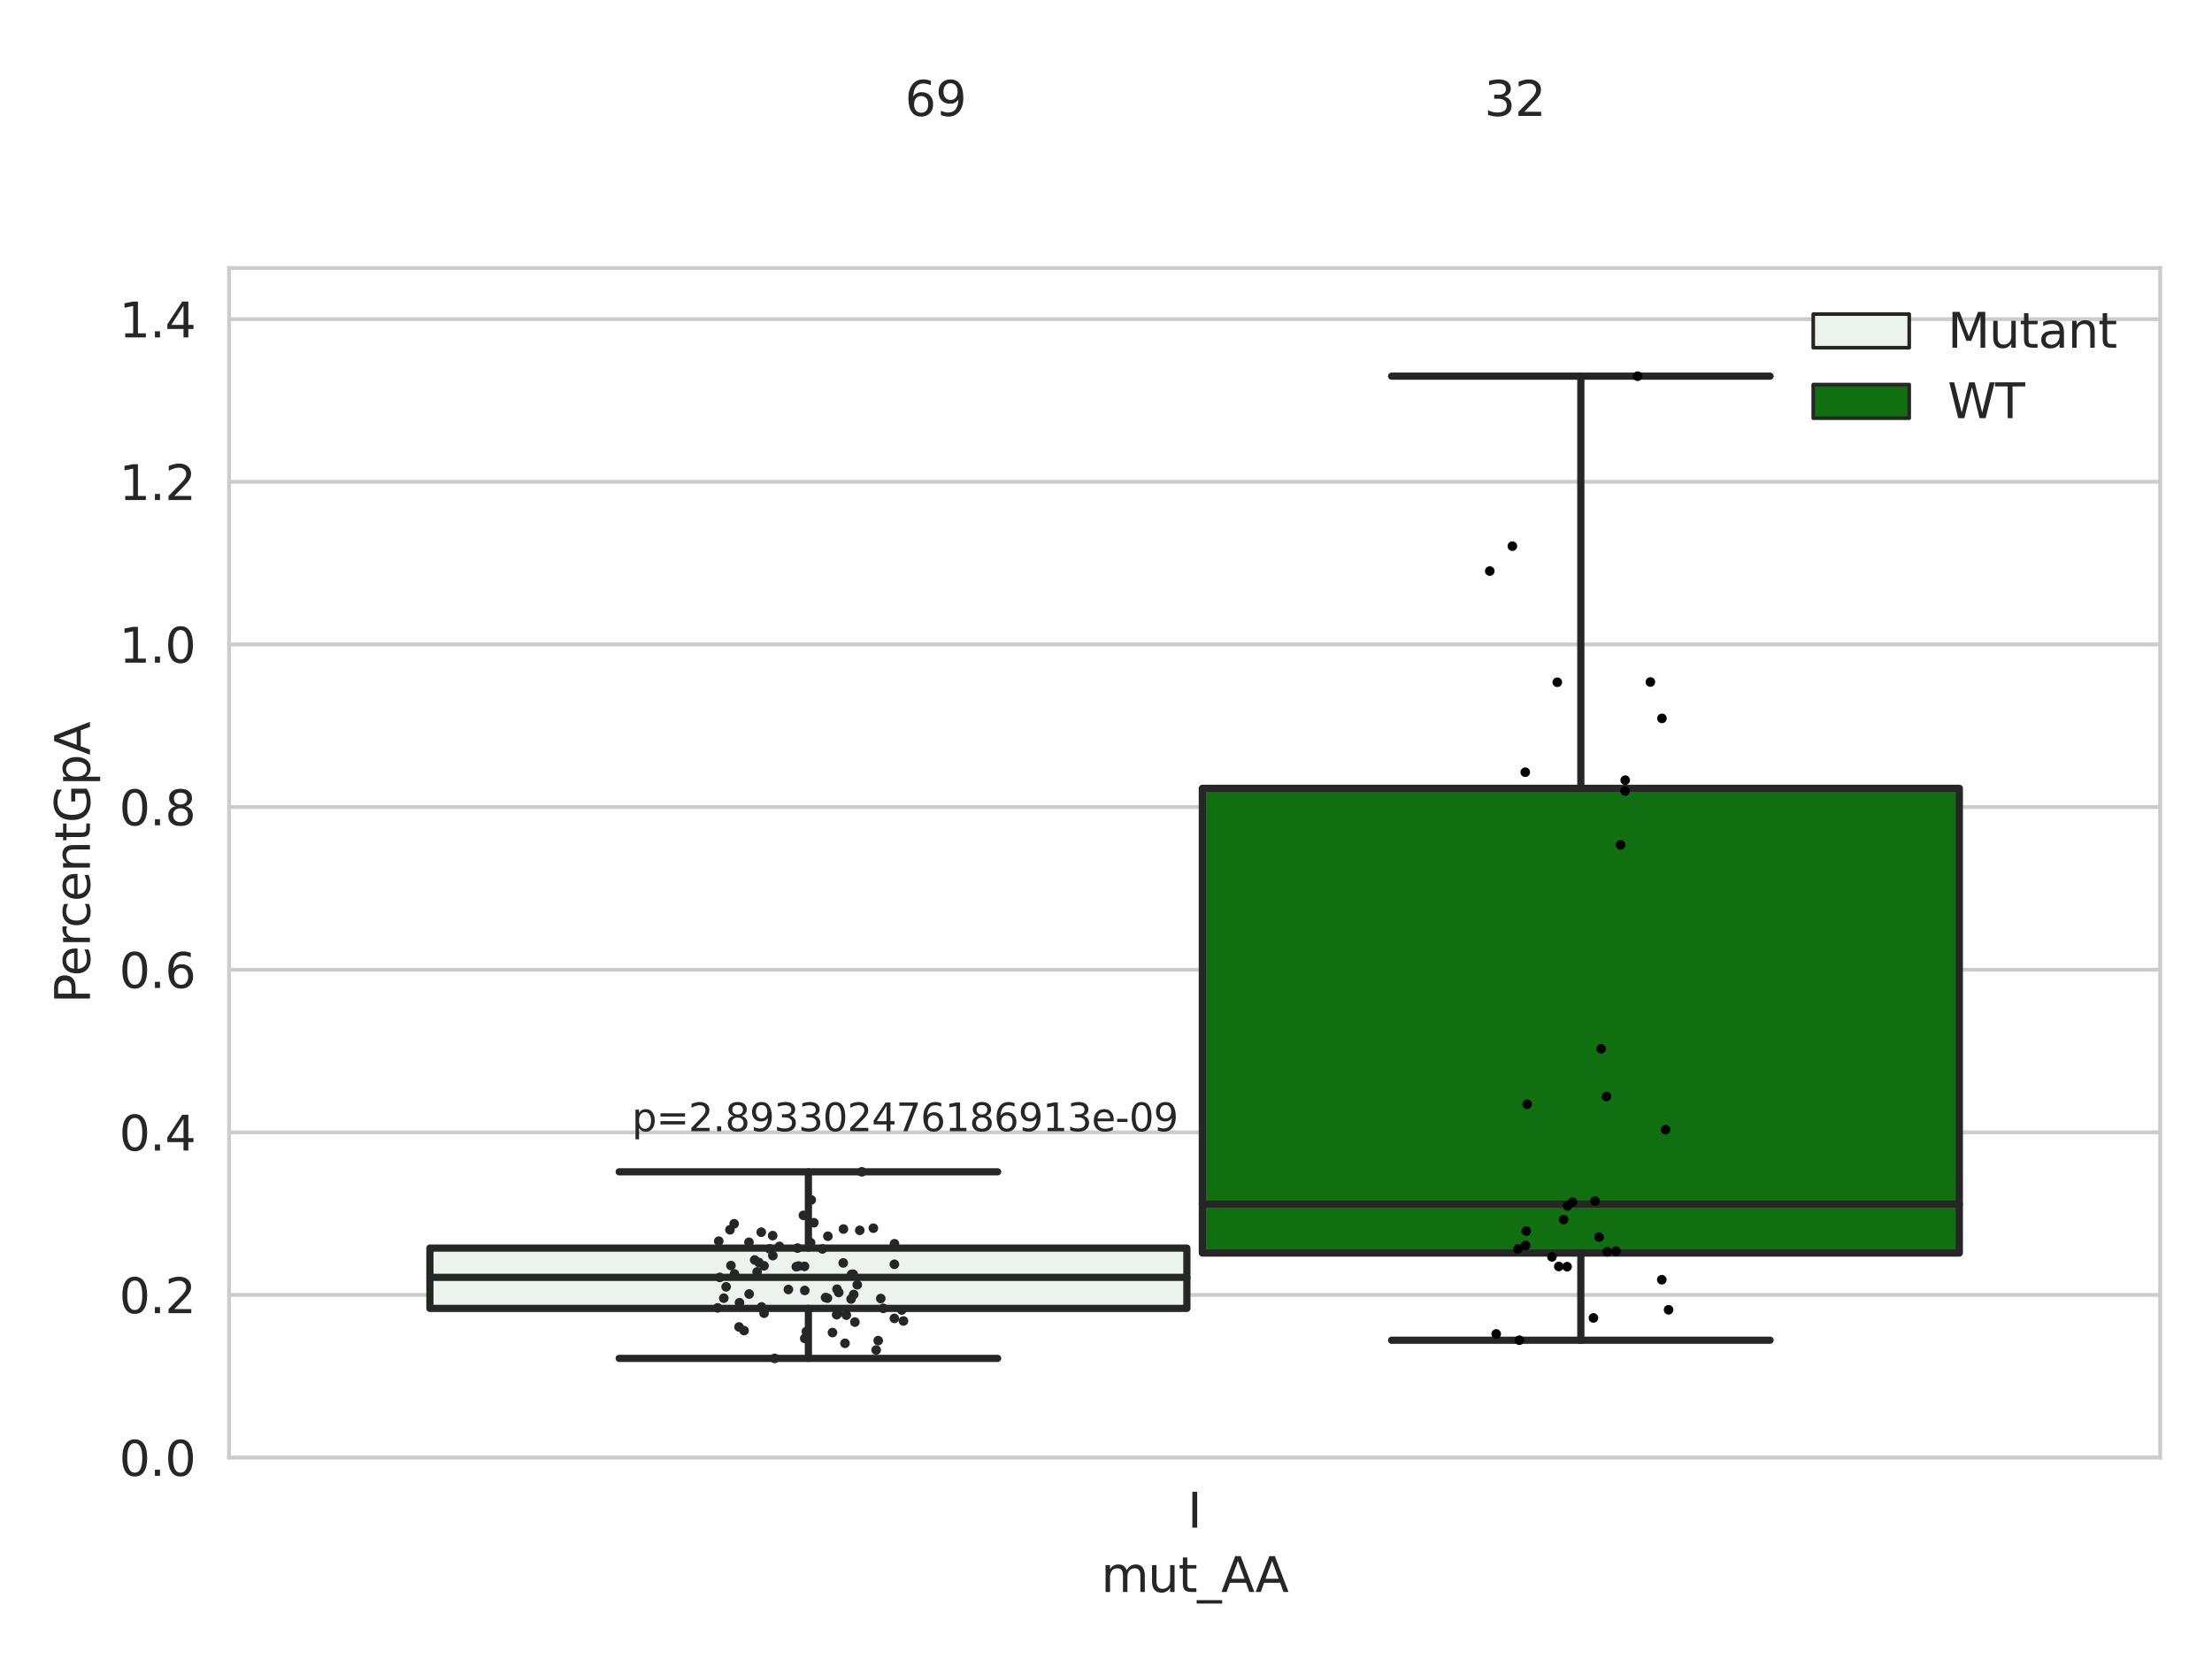 <?xml version="1.0" encoding="utf-8" standalone="no"?>
<!DOCTYPE svg PUBLIC "-//W3C//DTD SVG 1.1//EN"
  "http://www.w3.org/Graphics/SVG/1.1/DTD/svg11.dtd">
<svg xmlns:xlink="http://www.w3.org/1999/xlink" width="460.8pt" height="345.6pt" viewBox="0 0 460.8 345.6" xmlns="http://www.w3.org/2000/svg" version="1.1">
 <defs>
  <style type="text/css">*{stroke-linejoin: round; stroke-linecap: butt}</style>
 </defs>
 <g id="figure_1">
  <g id="patch_1">
   <path d="M 0 345.6 
L 460.8 345.6 
L 460.8 0 
L 0 0 
z
" style="fill: #ffffff"/>
  </g>
  <g id="axes_1">
   <g id="patch_2">
    <path d="M 47.72 303.64 
L 450 303.64 
L 450 55.834 
L 47.72 55.834 
z
" style="fill: #ffffff"/>
   </g>
   <g id="matplotlib.axis_1">
    <g id="xtick_1">
     <g id="text_1">
      <!-- I -->
      <g style="fill: #262626" transform="translate(247.385 318.238)scale(0.1 -0.1)">
       <defs>
        <path id="DejaVuSans-49" d="M 628 4666 
L 1259 4666 
L 1259 0 
L 628 0 
L 628 4666 
z
" transform="scale(0.016)"/>
       </defs>
       <use xlink:href="#DejaVuSans-49"/>
      </g>
     </g>
    </g>
    <g id="text_2">
     <!-- mut_AA -->
     <g style="fill: #262626" transform="translate(229.383 331.638)scale(0.1 -0.1)">
      <defs>
       <path id="DejaVuSans-6d" d="M 3328 2828 
Q 3544 3216 3844 3400 
Q 4144 3584 4550 3584 
Q 5097 3584 5394 3201 
Q 5691 2819 5691 2113 
L 5691 0 
L 5113 0 
L 5113 2094 
Q 5113 2597 4934 2840 
Q 4756 3084 4391 3084 
Q 3944 3084 3684 2787 
Q 3425 2491 3425 1978 
L 3425 0 
L 2847 0 
L 2847 2094 
Q 2847 2600 2669 2842 
Q 2491 3084 2119 3084 
Q 1678 3084 1418 2786 
Q 1159 2488 1159 1978 
L 1159 0 
L 581 0 
L 581 3500 
L 1159 3500 
L 1159 2956 
Q 1356 3278 1631 3431 
Q 1906 3584 2284 3584 
Q 2666 3584 2933 3390 
Q 3200 3197 3328 2828 
z
" transform="scale(0.016)"/>
       <path id="DejaVuSans-75" d="M 544 1381 
L 544 3500 
L 1119 3500 
L 1119 1403 
Q 1119 906 1312 657 
Q 1506 409 1894 409 
Q 2359 409 2629 706 
Q 2900 1003 2900 1516 
L 2900 3500 
L 3475 3500 
L 3475 0 
L 2900 0 
L 2900 538 
Q 2691 219 2414 64 
Q 2138 -91 1772 -91 
Q 1169 -91 856 284 
Q 544 659 544 1381 
z
M 1991 3584 
L 1991 3584 
z
" transform="scale(0.016)"/>
       <path id="DejaVuSans-74" d="M 1172 4494 
L 1172 3500 
L 2356 3500 
L 2356 3053 
L 1172 3053 
L 1172 1153 
Q 1172 725 1289 603 
Q 1406 481 1766 481 
L 2356 481 
L 2356 0 
L 1766 0 
Q 1100 0 847 248 
Q 594 497 594 1153 
L 594 3053 
L 172 3053 
L 172 3500 
L 594 3500 
L 594 4494 
L 1172 4494 
z
" transform="scale(0.016)"/>
       <path id="DejaVuSans-5f" d="M 3263 -1063 
L 3263 -1509 
L -63 -1509 
L -63 -1063 
L 3263 -1063 
z
" transform="scale(0.016)"/>
       <path id="DejaVuSans-41" d="M 2188 4044 
L 1331 1722 
L 3047 1722 
L 2188 4044 
z
M 1831 4666 
L 2547 4666 
L 4325 0 
L 3669 0 
L 3244 1197 
L 1141 1197 
L 716 0 
L 50 0 
L 1831 4666 
z
" transform="scale(0.016)"/>
      </defs>
      <use xlink:href="#DejaVuSans-6d"/>
      <use xlink:href="#DejaVuSans-75" x="97.412"/>
      <use xlink:href="#DejaVuSans-74" x="160.791"/>
      <use xlink:href="#DejaVuSans-5f" x="200"/>
      <use xlink:href="#DejaVuSans-41" x="250"/>
      <use xlink:href="#DejaVuSans-41" x="321.158"/>
     </g>
    </g>
   </g>
   <g id="matplotlib.axis_2">
    <g id="ytick_1">
     <g id="line2d_1">
      <path d="M 47.72 303.64 
L 450 303.64 
" clip-path="url(#pbfd8655a05)" style="fill: none; stroke: #cccccc; stroke-width: 0.8; stroke-linecap: round"/>
     </g>
     <g id="text_3">
      <!-- 0.0 -->
      <g style="fill: #262626" transform="translate(24.817 307.439)scale(0.1 -0.1)">
       <defs>
        <path id="DejaVuSans-30" d="M 2034 4250 
Q 1547 4250 1301 3770 
Q 1056 3291 1056 2328 
Q 1056 1369 1301 889 
Q 1547 409 2034 409 
Q 2525 409 2770 889 
Q 3016 1369 3016 2328 
Q 3016 3291 2770 3770 
Q 2525 4250 2034 4250 
z
M 2034 4750 
Q 2819 4750 3233 4129 
Q 3647 3509 3647 2328 
Q 3647 1150 3233 529 
Q 2819 -91 2034 -91 
Q 1250 -91 836 529 
Q 422 1150 422 2328 
Q 422 3509 836 4129 
Q 1250 4750 2034 4750 
z
" transform="scale(0.016)"/>
        <path id="DejaVuSans-2e" d="M 684 794 
L 1344 794 
L 1344 0 
L 684 0 
L 684 794 
z
" transform="scale(0.016)"/>
       </defs>
       <use xlink:href="#DejaVuSans-30"/>
       <use xlink:href="#DejaVuSans-2e" x="63.623"/>
       <use xlink:href="#DejaVuSans-30" x="95.41"/>
      </g>
     </g>
    </g>
    <g id="ytick_2">
     <g id="line2d_2">
      <path d="M 47.72 269.761 
L 450 269.761 
" clip-path="url(#pbfd8655a05)" style="fill: none; stroke: #cccccc; stroke-width: 0.8; stroke-linecap: round"/>
     </g>
     <g id="text_4">
      <!-- 0.2 -->
      <g style="fill: #262626" transform="translate(24.817 273.56)scale(0.1 -0.1)">
       <defs>
        <path id="DejaVuSans-32" d="M 1228 531 
L 3431 531 
L 3431 0 
L 469 0 
L 469 531 
Q 828 903 1448 1529 
Q 2069 2156 2228 2338 
Q 2531 2678 2651 2914 
Q 2772 3150 2772 3378 
Q 2772 3750 2511 3984 
Q 2250 4219 1831 4219 
Q 1534 4219 1204 4116 
Q 875 4013 500 3803 
L 500 4441 
Q 881 4594 1212 4672 
Q 1544 4750 1819 4750 
Q 2544 4750 2975 4387 
Q 3406 4025 3406 3419 
Q 3406 3131 3298 2873 
Q 3191 2616 2906 2266 
Q 2828 2175 2409 1742 
Q 1991 1309 1228 531 
z
" transform="scale(0.016)"/>
       </defs>
       <use xlink:href="#DejaVuSans-30"/>
       <use xlink:href="#DejaVuSans-2e" x="63.623"/>
       <use xlink:href="#DejaVuSans-32" x="95.41"/>
      </g>
     </g>
    </g>
    <g id="ytick_3">
     <g id="line2d_3">
      <path d="M 47.72 235.882 
L 450 235.882 
" clip-path="url(#pbfd8655a05)" style="fill: none; stroke: #cccccc; stroke-width: 0.8; stroke-linecap: round"/>
     </g>
     <g id="text_5">
      <!-- 0.4 -->
      <g style="fill: #262626" transform="translate(24.817 239.682)scale(0.1 -0.1)">
       <defs>
        <path id="DejaVuSans-34" d="M 2419 4116 
L 825 1625 
L 2419 1625 
L 2419 4116 
z
M 2253 4666 
L 3047 4666 
L 3047 1625 
L 3713 1625 
L 3713 1100 
L 3047 1100 
L 3047 0 
L 2419 0 
L 2419 1100 
L 313 1100 
L 313 1709 
L 2253 4666 
z
" transform="scale(0.016)"/>
       </defs>
       <use xlink:href="#DejaVuSans-30"/>
       <use xlink:href="#DejaVuSans-2e" x="63.623"/>
       <use xlink:href="#DejaVuSans-34" x="95.41"/>
      </g>
     </g>
    </g>
    <g id="ytick_4">
     <g id="line2d_4">
      <path d="M 47.72 202.004 
L 450 202.004 
" clip-path="url(#pbfd8655a05)" style="fill: none; stroke: #cccccc; stroke-width: 0.8; stroke-linecap: round"/>
     </g>
     <g id="text_6">
      <!-- 0.6 -->
      <g style="fill: #262626" transform="translate(24.817 205.803)scale(0.1 -0.1)">
       <defs>
        <path id="DejaVuSans-36" d="M 2113 2584 
Q 1688 2584 1439 2293 
Q 1191 2003 1191 1497 
Q 1191 994 1439 701 
Q 1688 409 2113 409 
Q 2538 409 2786 701 
Q 3034 994 3034 1497 
Q 3034 2003 2786 2293 
Q 2538 2584 2113 2584 
z
M 3366 4563 
L 3366 3988 
Q 3128 4100 2886 4159 
Q 2644 4219 2406 4219 
Q 1781 4219 1451 3797 
Q 1122 3375 1075 2522 
Q 1259 2794 1537 2939 
Q 1816 3084 2150 3084 
Q 2853 3084 3261 2657 
Q 3669 2231 3669 1497 
Q 3669 778 3244 343 
Q 2819 -91 2113 -91 
Q 1303 -91 875 529 
Q 447 1150 447 2328 
Q 447 3434 972 4092 
Q 1497 4750 2381 4750 
Q 2619 4750 2861 4703 
Q 3103 4656 3366 4563 
z
" transform="scale(0.016)"/>
       </defs>
       <use xlink:href="#DejaVuSans-30"/>
       <use xlink:href="#DejaVuSans-2e" x="63.623"/>
       <use xlink:href="#DejaVuSans-36" x="95.41"/>
      </g>
     </g>
    </g>
    <g id="ytick_5">
     <g id="line2d_5">
      <path d="M 47.72 168.125 
L 450 168.125 
" clip-path="url(#pbfd8655a05)" style="fill: none; stroke: #cccccc; stroke-width: 0.8; stroke-linecap: round"/>
     </g>
     <g id="text_7">
      <!-- 0.8 -->
      <g style="fill: #262626" transform="translate(24.817 171.924)scale(0.1 -0.1)">
       <defs>
        <path id="DejaVuSans-38" d="M 2034 2216 
Q 1584 2216 1326 1975 
Q 1069 1734 1069 1313 
Q 1069 891 1326 650 
Q 1584 409 2034 409 
Q 2484 409 2743 651 
Q 3003 894 3003 1313 
Q 3003 1734 2745 1975 
Q 2488 2216 2034 2216 
z
M 1403 2484 
Q 997 2584 770 2862 
Q 544 3141 544 3541 
Q 544 4100 942 4425 
Q 1341 4750 2034 4750 
Q 2731 4750 3128 4425 
Q 3525 4100 3525 3541 
Q 3525 3141 3298 2862 
Q 3072 2584 2669 2484 
Q 3125 2378 3379 2068 
Q 3634 1759 3634 1313 
Q 3634 634 3220 271 
Q 2806 -91 2034 -91 
Q 1263 -91 848 271 
Q 434 634 434 1313 
Q 434 1759 690 2068 
Q 947 2378 1403 2484 
z
M 1172 3481 
Q 1172 3119 1398 2916 
Q 1625 2713 2034 2713 
Q 2441 2713 2670 2916 
Q 2900 3119 2900 3481 
Q 2900 3844 2670 4047 
Q 2441 4250 2034 4250 
Q 1625 4250 1398 4047 
Q 1172 3844 1172 3481 
z
" transform="scale(0.016)"/>
       </defs>
       <use xlink:href="#DejaVuSans-30"/>
       <use xlink:href="#DejaVuSans-2e" x="63.623"/>
       <use xlink:href="#DejaVuSans-38" x="95.41"/>
      </g>
     </g>
    </g>
    <g id="ytick_6">
     <g id="line2d_6">
      <path d="M 47.72 134.246 
L 450 134.246 
" clip-path="url(#pbfd8655a05)" style="fill: none; stroke: #cccccc; stroke-width: 0.8; stroke-linecap: round"/>
     </g>
     <g id="text_8">
      <!-- 1.0 -->
      <g style="fill: #262626" transform="translate(24.817 138.045)scale(0.1 -0.1)">
       <defs>
        <path id="DejaVuSans-31" d="M 794 531 
L 1825 531 
L 1825 4091 
L 703 3866 
L 703 4441 
L 1819 4666 
L 2450 4666 
L 2450 531 
L 3481 531 
L 3481 0 
L 794 0 
L 794 531 
z
" transform="scale(0.016)"/>
       </defs>
       <use xlink:href="#DejaVuSans-31"/>
       <use xlink:href="#DejaVuSans-2e" x="63.623"/>
       <use xlink:href="#DejaVuSans-30" x="95.41"/>
      </g>
     </g>
    </g>
    <g id="ytick_7">
     <g id="line2d_7">
      <path d="M 47.72 100.367 
L 450 100.367 
" clip-path="url(#pbfd8655a05)" style="fill: none; stroke: #cccccc; stroke-width: 0.8; stroke-linecap: round"/>
     </g>
     <g id="text_9">
      <!-- 1.2 -->
      <g style="fill: #262626" transform="translate(24.817 104.167)scale(0.1 -0.1)">
       <use xlink:href="#DejaVuSans-31"/>
       <use xlink:href="#DejaVuSans-2e" x="63.623"/>
       <use xlink:href="#DejaVuSans-32" x="95.41"/>
      </g>
     </g>
    </g>
    <g id="ytick_8">
     <g id="line2d_8">
      <path d="M 47.72 66.489 
L 450 66.489 
" clip-path="url(#pbfd8655a05)" style="fill: none; stroke: #cccccc; stroke-width: 0.8; stroke-linecap: round"/>
     </g>
     <g id="text_10">
      <!-- 1.4 -->
      <g style="fill: #262626" transform="translate(24.817 70.288)scale(0.1 -0.1)">
       <use xlink:href="#DejaVuSans-31"/>
       <use xlink:href="#DejaVuSans-2e" x="63.623"/>
       <use xlink:href="#DejaVuSans-34" x="95.41"/>
      </g>
     </g>
    </g>
    <g id="text_11">
     <!-- PercentGpA -->
     <g style="fill: #262626" transform="translate(18.737 209.014)rotate(-90)scale(0.1 -0.1)">
      <defs>
       <path id="DejaVuSans-50" d="M 1259 4147 
L 1259 2394 
L 2053 2394 
Q 2494 2394 2734 2622 
Q 2975 2850 2975 3272 
Q 2975 3691 2734 3919 
Q 2494 4147 2053 4147 
L 1259 4147 
z
M 628 4666 
L 2053 4666 
Q 2838 4666 3239 4311 
Q 3641 3956 3641 3272 
Q 3641 2581 3239 2228 
Q 2838 1875 2053 1875 
L 1259 1875 
L 1259 0 
L 628 0 
L 628 4666 
z
" transform="scale(0.016)"/>
       <path id="DejaVuSans-65" d="M 3597 1894 
L 3597 1613 
L 953 1613 
Q 991 1019 1311 708 
Q 1631 397 2203 397 
Q 2534 397 2845 478 
Q 3156 559 3463 722 
L 3463 178 
Q 3153 47 2828 -22 
Q 2503 -91 2169 -91 
Q 1331 -91 842 396 
Q 353 884 353 1716 
Q 353 2575 817 3079 
Q 1281 3584 2069 3584 
Q 2775 3584 3186 3129 
Q 3597 2675 3597 1894 
z
M 3022 2063 
Q 3016 2534 2758 2815 
Q 2500 3097 2075 3097 
Q 1594 3097 1305 2825 
Q 1016 2553 972 2059 
L 3022 2063 
z
" transform="scale(0.016)"/>
       <path id="DejaVuSans-72" d="M 2631 2963 
Q 2534 3019 2420 3045 
Q 2306 3072 2169 3072 
Q 1681 3072 1420 2755 
Q 1159 2438 1159 1844 
L 1159 0 
L 581 0 
L 581 3500 
L 1159 3500 
L 1159 2956 
Q 1341 3275 1631 3429 
Q 1922 3584 2338 3584 
Q 2397 3584 2469 3576 
Q 2541 3569 2628 3553 
L 2631 2963 
z
" transform="scale(0.016)"/>
       <path id="DejaVuSans-63" d="M 3122 3366 
L 3122 2828 
Q 2878 2963 2633 3030 
Q 2388 3097 2138 3097 
Q 1578 3097 1268 2742 
Q 959 2388 959 1747 
Q 959 1106 1268 751 
Q 1578 397 2138 397 
Q 2388 397 2633 464 
Q 2878 531 3122 666 
L 3122 134 
Q 2881 22 2623 -34 
Q 2366 -91 2075 -91 
Q 1284 -91 818 406 
Q 353 903 353 1747 
Q 353 2603 823 3093 
Q 1294 3584 2113 3584 
Q 2378 3584 2631 3529 
Q 2884 3475 3122 3366 
z
" transform="scale(0.016)"/>
       <path id="DejaVuSans-6e" d="M 3513 2113 
L 3513 0 
L 2938 0 
L 2938 2094 
Q 2938 2591 2744 2837 
Q 2550 3084 2163 3084 
Q 1697 3084 1428 2787 
Q 1159 2491 1159 1978 
L 1159 0 
L 581 0 
L 581 3500 
L 1159 3500 
L 1159 2956 
Q 1366 3272 1645 3428 
Q 1925 3584 2291 3584 
Q 2894 3584 3203 3211 
Q 3513 2838 3513 2113 
z
" transform="scale(0.016)"/>
       <path id="DejaVuSans-47" d="M 3809 666 
L 3809 1919 
L 2778 1919 
L 2778 2438 
L 4434 2438 
L 4434 434 
Q 4069 175 3628 42 
Q 3188 -91 2688 -91 
Q 1594 -91 976 548 
Q 359 1188 359 2328 
Q 359 3472 976 4111 
Q 1594 4750 2688 4750 
Q 3144 4750 3555 4637 
Q 3966 4525 4313 4306 
L 4313 3634 
Q 3963 3931 3569 4081 
Q 3175 4231 2741 4231 
Q 1884 4231 1454 3753 
Q 1025 3275 1025 2328 
Q 1025 1384 1454 906 
Q 1884 428 2741 428 
Q 3075 428 3337 486 
Q 3600 544 3809 666 
z
" transform="scale(0.016)"/>
       <path id="DejaVuSans-70" d="M 1159 525 
L 1159 -1331 
L 581 -1331 
L 581 3500 
L 1159 3500 
L 1159 2969 
Q 1341 3281 1617 3432 
Q 1894 3584 2278 3584 
Q 2916 3584 3314 3078 
Q 3713 2572 3713 1747 
Q 3713 922 3314 415 
Q 2916 -91 2278 -91 
Q 1894 -91 1617 61 
Q 1341 213 1159 525 
z
M 3116 1747 
Q 3116 2381 2855 2742 
Q 2594 3103 2138 3103 
Q 1681 3103 1420 2742 
Q 1159 2381 1159 1747 
Q 1159 1113 1420 752 
Q 1681 391 2138 391 
Q 2594 391 2855 752 
Q 3116 1113 3116 1747 
z
" transform="scale(0.016)"/>
      </defs>
      <use xlink:href="#DejaVuSans-50"/>
      <use xlink:href="#DejaVuSans-65" x="56.678"/>
      <use xlink:href="#DejaVuSans-72" x="118.201"/>
      <use xlink:href="#DejaVuSans-63" x="157.064"/>
      <use xlink:href="#DejaVuSans-65" x="212.045"/>
      <use xlink:href="#DejaVuSans-6e" x="273.568"/>
      <use xlink:href="#DejaVuSans-74" x="336.947"/>
      <use xlink:href="#DejaVuSans-47" x="376.156"/>
      <use xlink:href="#DejaVuSans-70" x="453.646"/>
      <use xlink:href="#DejaVuSans-41" x="517.123"/>
     </g>
    </g>
   </g>
   <g id="patch_3">
    <path d="M 89.557 272.558 
L 247.251 272.558 
L 247.251 259.999 
L 89.557 259.999 
L 89.557 272.558 
z
" clip-path="url(#pbfd8655a05)" style="fill: #ecf2ec; stroke: #262626; stroke-width: 1.5; stroke-linejoin: miter"/>
   </g>
   <g id="patch_4">
    <path d="M 250.469 261.03 
L 408.163 261.03 
L 408.163 164.217 
L 250.469 164.217 
L 250.469 261.03 
z
" clip-path="url(#pbfd8655a05)" style="fill: #107010; stroke: #262626; stroke-width: 1.5; stroke-linejoin: miter"/>
   </g>
   <g id="patch_5">
    <path d="M 248.86 303.64 
L 248.86 303.64 
L 248.86 303.64 
L 248.86 303.64 
z
" clip-path="url(#pbfd8655a05)" style="fill: #ecf2ec; stroke: #262626; stroke-width: 0.75; stroke-linejoin: miter"/>
   </g>
   <g id="patch_6">
    <path d="M 248.86 303.64 
L 248.86 303.64 
L 248.86 303.64 
L 248.86 303.64 
z
" clip-path="url(#pbfd8655a05)" style="fill: #107010; stroke: #262626; stroke-width: 0.75; stroke-linejoin: miter"/>
   </g>
   <g id="PathCollection_1"/>
   <g id="PathCollection_2"/>
   <g id="line2d_9">
    <path d="M 168.404 272.558 
L 168.404 282.976 
" clip-path="url(#pbfd8655a05)" style="fill: none; stroke: #262626; stroke-width: 1.5; stroke-linecap: round"/>
   </g>
   <g id="line2d_10">
    <path d="M 168.404 259.999 
L 168.404 244.114 
" clip-path="url(#pbfd8655a05)" style="fill: none; stroke: #262626; stroke-width: 1.5; stroke-linecap: round"/>
   </g>
   <g id="line2d_11">
    <path d="M 128.981 282.976 
L 207.827 282.976 
" clip-path="url(#pbfd8655a05)" style="fill: none; stroke: #262626; stroke-width: 1.5; stroke-linecap: round"/>
   </g>
   <g id="line2d_12">
    <path d="M 128.981 244.114 
L 207.827 244.114 
" clip-path="url(#pbfd8655a05)" style="fill: none; stroke: #262626; stroke-width: 1.5; stroke-linecap: round"/>
   </g>
   <g id="line2d_13"/>
   <g id="line2d_14">
    <path d="M 329.316 261.03 
L 329.316 279.192 
" clip-path="url(#pbfd8655a05)" style="fill: none; stroke: #262626; stroke-width: 1.5; stroke-linecap: round"/>
   </g>
   <g id="line2d_15">
    <path d="M 329.316 164.217 
L 329.316 78.362 
" clip-path="url(#pbfd8655a05)" style="fill: none; stroke: #262626; stroke-width: 1.5; stroke-linecap: round"/>
   </g>
   <g id="line2d_16">
    <path d="M 289.893 279.192 
L 368.739 279.192 
" clip-path="url(#pbfd8655a05)" style="fill: none; stroke: #262626; stroke-width: 1.5; stroke-linecap: round"/>
   </g>
   <g id="line2d_17">
    <path d="M 289.893 78.362 
L 368.739 78.362 
" clip-path="url(#pbfd8655a05)" style="fill: none; stroke: #262626; stroke-width: 1.5; stroke-linecap: round"/>
   </g>
   <g id="line2d_18"/>
   <g id="line2d_19">
    <path d="M 89.557 266.102 
L 247.251 266.102 
" clip-path="url(#pbfd8655a05)" style="fill: none; stroke: #262626; stroke-width: 1.5; stroke-linecap: round"/>
   </g>
   <g id="line2d_20">
    <path d="M 250.469 250.828 
L 408.163 250.828 
" clip-path="url(#pbfd8655a05)" style="fill: none; stroke: #262626; stroke-width: 1.5; stroke-linecap: round"/>
   </g>
   <g id="patch_7">
    <path d="M 47.72 303.64 
L 47.72 55.834 
" style="fill: none; stroke: #cccccc; stroke-width: 0.8; stroke-linejoin: miter; stroke-linecap: square"/>
   </g>
   <g id="patch_8">
    <path d="M 450 303.64 
L 450 55.834 
" style="fill: none; stroke: #cccccc; stroke-width: 0.8; stroke-linejoin: miter; stroke-linecap: square"/>
   </g>
   <g id="patch_9">
    <path d="M 47.72 303.64 
L 450 303.64 
" style="fill: none; stroke: #cccccc; stroke-width: 0.8; stroke-linejoin: miter; stroke-linecap: square"/>
   </g>
   <g id="patch_10">
    <path d="M 47.72 55.834 
L 450 55.834 
" style="fill: none; stroke: #cccccc; stroke-width: 0.8; stroke-linejoin: miter; stroke-linecap: square"/>
   </g>
   <g id="PathCollection_3">
    <defs>
     <path id="C0_0_49a20276bc" d="M 0 1 
C 0.265 1 0.52 0.895 0.707 0.707 
C 0.895 0.52 1 0.265 1 -0 
C 1 -0.265 0.895 -0.52 0.707 -0.707 
C 0.52 -0.895 0.265 -1 0 -1 
C -0.265 -1 -0.52 -0.895 -0.707 -0.707 
C -0.895 -0.52 -1 -0.265 -1 0 
C -1 0.265 -0.895 0.52 -0.707 0.707 
C -0.52 0.895 -0.265 1 0 1 
z
"/>
    </defs>
    <g clip-path="url(#pbfd8655a05)">
     <use xlink:href="#C0_0_49a20276bc" x="186.312" y="274.647" style="fill: #262626"/>
    </g>
    <g clip-path="url(#pbfd8655a05)">
     <use xlink:href="#C0_0_49a20276bc" x="157.215" y="262.469" style="fill: #262626"/>
    </g>
    <g clip-path="url(#pbfd8655a05)">
     <use xlink:href="#C0_0_49a20276bc" x="153.959" y="276.424" style="fill: #262626"/>
    </g>
    <g clip-path="url(#pbfd8655a05)">
     <use xlink:href="#C0_0_49a20276bc" x="181.941" y="255.85" style="fill: #262626"/>
    </g>
    <g clip-path="url(#pbfd8655a05)">
     <use xlink:href="#C0_0_49a20276bc" x="174.362" y="268.562" style="fill: #262626"/>
    </g>
    <g clip-path="url(#pbfd8655a05)">
     <use xlink:href="#C0_0_49a20276bc" x="177.293" y="270.61" style="fill: #262626"/>
    </g>
    <g clip-path="url(#pbfd8655a05)">
     <use xlink:href="#C0_0_49a20276bc" x="171.323" y="260.174" style="fill: #262626"/>
    </g>
    <g clip-path="url(#pbfd8655a05)">
     <use xlink:href="#C0_0_49a20276bc" x="166.134" y="259.999" style="fill: #262626"/>
    </g>
    <g clip-path="url(#pbfd8655a05)">
     <use xlink:href="#C0_0_49a20276bc" x="149.499" y="272.455" style="fill: #262626"/>
    </g>
    <g clip-path="url(#pbfd8655a05)">
     <use xlink:href="#C0_0_49a20276bc" x="177.403" y="265.47" style="fill: #262626"/>
    </g>
    <g clip-path="url(#pbfd8655a05)">
     <use xlink:href="#C0_0_49a20276bc" x="176.305" y="273.969" style="fill: #262626"/>
    </g>
    <g clip-path="url(#pbfd8655a05)">
     <use xlink:href="#C0_0_49a20276bc" x="167.65" y="268.822" style="fill: #262626"/>
    </g>
    <g clip-path="url(#pbfd8655a05)">
     <use xlink:href="#C0_0_49a20276bc" x="182.944" y="279.277" style="fill: #262626"/>
    </g>
    <g clip-path="url(#pbfd8655a05)">
     <use xlink:href="#C0_0_49a20276bc" x="175.663" y="263.091" style="fill: #262626"/>
    </g>
    <g clip-path="url(#pbfd8655a05)">
     <use xlink:href="#C0_0_49a20276bc" x="167.596" y="263.807" style="fill: #262626"/>
    </g>
    <g clip-path="url(#pbfd8655a05)">
     <use xlink:href="#C0_0_49a20276bc" x="174.579" y="273.552" style="fill: #262626"/>
    </g>
    <g clip-path="url(#pbfd8655a05)">
     <use xlink:href="#C0_0_49a20276bc" x="149.729" y="258.557" style="fill: #262626"/>
    </g>
    <g clip-path="url(#pbfd8655a05)">
     <use xlink:href="#C0_0_49a20276bc" x="183.999" y="272.558" style="fill: #262626"/>
    </g>
    <g clip-path="url(#pbfd8655a05)">
     <use xlink:href="#C0_0_49a20276bc" x="156.025" y="258.788" style="fill: #262626"/>
    </g>
    <g clip-path="url(#pbfd8655a05)">
     <use xlink:href="#C0_0_49a20276bc" x="152.271" y="263.645" style="fill: #262626"/>
    </g>
    <g clip-path="url(#pbfd8655a05)">
     <use xlink:href="#C0_0_49a20276bc" x="160.326" y="260.151" style="fill: #262626"/>
    </g>
    <g clip-path="url(#pbfd8655a05)">
     <use xlink:href="#C0_0_49a20276bc" x="150.78" y="270.433" style="fill: #262626"/>
    </g>
    <g clip-path="url(#pbfd8655a05)">
     <use xlink:href="#C0_0_49a20276bc" x="158.091" y="263" style="fill: #262626"/>
    </g>
    <g clip-path="url(#pbfd8655a05)">
     <use xlink:href="#C0_0_49a20276bc" x="159.158" y="263.694" style="fill: #262626"/>
    </g>
    <g clip-path="url(#pbfd8655a05)">
     <use xlink:href="#C0_0_49a20276bc" x="151.263" y="268.07" style="fill: #262626"/>
    </g>
    <g clip-path="url(#pbfd8655a05)">
     <use xlink:href="#C0_0_49a20276bc" x="174.727" y="269.246" style="fill: #262626"/>
    </g>
    <g clip-path="url(#pbfd8655a05)">
     <use xlink:href="#C0_0_49a20276bc" x="155.005" y="277.189" style="fill: #262626"/>
    </g>
    <g clip-path="url(#pbfd8655a05)">
     <use xlink:href="#C0_0_49a20276bc" x="172.461" y="257.526" style="fill: #262626"/>
    </g>
    <g clip-path="url(#pbfd8655a05)">
     <use xlink:href="#C0_0_49a20276bc" x="166.379" y="263.738" style="fill: #262626"/>
    </g>
    <g clip-path="url(#pbfd8655a05)">
     <use xlink:href="#C0_0_49a20276bc" x="153.005" y="265.381" style="fill: #262626"/>
    </g>
    <g clip-path="url(#pbfd8655a05)">
     <use xlink:href="#C0_0_49a20276bc" x="156.067" y="269.565" style="fill: #262626"/>
    </g>
    <g clip-path="url(#pbfd8655a05)">
     <use xlink:href="#C0_0_49a20276bc" x="160.961" y="257.405" style="fill: #262626"/>
    </g>
    <g clip-path="url(#pbfd8655a05)">
     <use xlink:href="#C0_0_49a20276bc" x="162.383" y="259.643" style="fill: #262626"/>
    </g>
    <g clip-path="url(#pbfd8655a05)">
     <use xlink:href="#C0_0_49a20276bc" x="175.707" y="256.033" style="fill: #262626"/>
    </g>
    <g clip-path="url(#pbfd8655a05)">
     <use xlink:href="#C0_0_49a20276bc" x="177.736" y="265.449" style="fill: #262626"/>
    </g>
    <g clip-path="url(#pbfd8655a05)">
     <use xlink:href="#C0_0_49a20276bc" x="187.854" y="272.899" style="fill: #262626"/>
    </g>
    <g clip-path="url(#pbfd8655a05)">
     <use xlink:href="#C0_0_49a20276bc" x="173.421" y="277.598" style="fill: #262626"/>
    </g>
    <g clip-path="url(#pbfd8655a05)">
     <use xlink:href="#C0_0_49a20276bc" x="179.533" y="244.114" style="fill: #262626"/>
    </g>
    <g clip-path="url(#pbfd8655a05)">
     <use xlink:href="#C0_0_49a20276bc" x="183.48" y="270.506" style="fill: #262626"/>
    </g>
    <g clip-path="url(#pbfd8655a05)">
     <use xlink:href="#C0_0_49a20276bc" x="186.336" y="259.093" style="fill: #262626"/>
    </g>
    <g clip-path="url(#pbfd8655a05)">
     <use xlink:href="#C0_0_49a20276bc" x="149.934" y="266.102" style="fill: #262626"/>
    </g>
    <g clip-path="url(#pbfd8655a05)">
     <use xlink:href="#C0_0_49a20276bc" x="169.544" y="254.718" style="fill: #262626"/>
    </g>
    <g clip-path="url(#pbfd8655a05)">
     <use xlink:href="#C0_0_49a20276bc" x="164.233" y="268.624" style="fill: #262626"/>
    </g>
    <g clip-path="url(#pbfd8655a05)">
     <use xlink:href="#C0_0_49a20276bc" x="176.03" y="279.837" style="fill: #262626"/>
    </g>
    <g clip-path="url(#pbfd8655a05)">
     <use xlink:href="#C0_0_49a20276bc" x="188.207" y="275.187" style="fill: #262626"/>
    </g>
    <g clip-path="url(#pbfd8655a05)">
     <use xlink:href="#C0_0_49a20276bc" x="178.093" y="275.417" style="fill: #262626"/>
    </g>
    <g clip-path="url(#pbfd8655a05)">
     <use xlink:href="#C0_0_49a20276bc" x="159.172" y="273.569" style="fill: #262626"/>
    </g>
    <g clip-path="url(#pbfd8655a05)">
     <use xlink:href="#C0_0_49a20276bc" x="152.938" y="254.937" style="fill: #262626"/>
    </g>
    <g clip-path="url(#pbfd8655a05)">
     <use xlink:href="#C0_0_49a20276bc" x="167.642" y="278.823" style="fill: #262626"/>
    </g>
    <g clip-path="url(#pbfd8655a05)">
     <use xlink:href="#C0_0_49a20276bc" x="168.868" y="258.882" style="fill: #262626"/>
    </g>
    <g clip-path="url(#pbfd8655a05)">
     <use xlink:href="#C0_0_49a20276bc" x="157.723" y="264.954" style="fill: #262626"/>
    </g>
    <g clip-path="url(#pbfd8655a05)">
     <use xlink:href="#C0_0_49a20276bc" x="167.363" y="253.18" style="fill: #262626"/>
    </g>
    <g clip-path="url(#pbfd8655a05)">
     <use xlink:href="#C0_0_49a20276bc" x="161.373" y="282.976" style="fill: #262626"/>
    </g>
    <g clip-path="url(#pbfd8655a05)">
     <use xlink:href="#C0_0_49a20276bc" x="165.882" y="263.879" style="fill: #262626"/>
    </g>
    <g clip-path="url(#pbfd8655a05)">
     <use xlink:href="#C0_0_49a20276bc" x="172.363" y="270.421" style="fill: #262626"/>
    </g>
    <g clip-path="url(#pbfd8655a05)">
     <use xlink:href="#C0_0_49a20276bc" x="174.288" y="273.884" style="fill: #262626"/>
    </g>
    <g clip-path="url(#pbfd8655a05)">
     <use xlink:href="#C0_0_49a20276bc" x="160.997" y="261.569" style="fill: #262626"/>
    </g>
    <g clip-path="url(#pbfd8655a05)">
     <use xlink:href="#C0_0_49a20276bc" x="158.645" y="272.264" style="fill: #262626"/>
    </g>
    <g clip-path="url(#pbfd8655a05)">
     <use xlink:href="#C0_0_49a20276bc" x="168.999" y="249.972" style="fill: #262626"/>
    </g>
    <g clip-path="url(#pbfd8655a05)">
     <use xlink:href="#C0_0_49a20276bc" x="152.062" y="256.191" style="fill: #262626"/>
    </g>
    <g clip-path="url(#pbfd8655a05)">
     <use xlink:href="#C0_0_49a20276bc" x="154.047" y="271.378" style="fill: #262626"/>
    </g>
    <g clip-path="url(#pbfd8655a05)">
     <use xlink:href="#C0_0_49a20276bc" x="167.983" y="277.386" style="fill: #262626"/>
    </g>
    <g clip-path="url(#pbfd8655a05)">
     <use xlink:href="#C0_0_49a20276bc" x="182.518" y="281.234" style="fill: #262626"/>
    </g>
    <g clip-path="url(#pbfd8655a05)">
     <use xlink:href="#C0_0_49a20276bc" x="158.582" y="256.689" style="fill: #262626"/>
    </g>
    <g clip-path="url(#pbfd8655a05)">
     <use xlink:href="#C0_0_49a20276bc" x="177.844" y="269.666" style="fill: #262626"/>
    </g>
    <g clip-path="url(#pbfd8655a05)">
     <use xlink:href="#C0_0_49a20276bc" x="179.103" y="256.301" style="fill: #262626"/>
    </g>
    <g clip-path="url(#pbfd8655a05)">
     <use xlink:href="#C0_0_49a20276bc" x="178.581" y="267.642" style="fill: #262626"/>
    </g>
    <g clip-path="url(#pbfd8655a05)">
     <use xlink:href="#C0_0_49a20276bc" x="186.316" y="263.372" style="fill: #262626"/>
    </g>
    <g clip-path="url(#pbfd8655a05)">
     <use xlink:href="#C0_0_49a20276bc" x="171.985" y="270.305" style="fill: #262626"/>
    </g>
   </g>
   <g id="PathCollection_4">
    <defs>
     <path id="C1_0_8d3909016e" d="M 0 1 
C 0.265 1 0.52 0.895 0.707 0.707 
C 0.895 0.52 1 0.265 1 -0 
C 1 -0.265 0.895 -0.52 0.707 -0.707 
C 0.52 -0.895 0.265 -1 0 -1 
C -0.265 -1 -0.52 -0.895 -0.707 -0.707 
C -0.895 -0.52 -1 -0.265 -1 0 
C -1 0.265 -0.895 0.52 -0.707 0.707 
C -0.52 0.895 -0.265 1 0 1 
z
"/>
    </defs>
    <g clip-path="url(#pbfd8655a05)">
     <use xlink:href="#C1_0_8d3909016e" x="334.67" y="228.422"/>
    </g>
    <g clip-path="url(#pbfd8655a05)">
     <use xlink:href="#C1_0_8d3909016e" x="324.729" y="263.83"/>
    </g>
    <g clip-path="url(#pbfd8655a05)">
     <use xlink:href="#C1_0_8d3909016e" x="326.448" y="263.87"/>
    </g>
    <g clip-path="url(#pbfd8655a05)">
     <use xlink:href="#C1_0_8d3909016e" x="341.139" y="78.362"/>
    </g>
    <g clip-path="url(#pbfd8655a05)">
     <use xlink:href="#C1_0_8d3909016e" x="337.602" y="175.995"/>
    </g>
    <g clip-path="url(#pbfd8655a05)">
     <use xlink:href="#C1_0_8d3909016e" x="310.35" y="118.964"/>
    </g>
    <g clip-path="url(#pbfd8655a05)">
     <use xlink:href="#C1_0_8d3909016e" x="346.184" y="266.588"/>
    </g>
    <g clip-path="url(#pbfd8655a05)">
     <use xlink:href="#C1_0_8d3909016e" x="311.692" y="277.882"/>
    </g>
    <g clip-path="url(#pbfd8655a05)">
     <use xlink:href="#C1_0_8d3909016e" x="333.128" y="257.7"/>
    </g>
    <g clip-path="url(#pbfd8655a05)">
     <use xlink:href="#C1_0_8d3909016e" x="326.557" y="251.216"/>
    </g>
    <g clip-path="url(#pbfd8655a05)">
     <use xlink:href="#C1_0_8d3909016e" x="332.265" y="250.207"/>
    </g>
    <g clip-path="url(#pbfd8655a05)">
     <use xlink:href="#C1_0_8d3909016e" x="316.223" y="260.161"/>
    </g>
    <g clip-path="url(#pbfd8655a05)">
     <use xlink:href="#C1_0_8d3909016e" x="336.64" y="260.627"/>
    </g>
    <g clip-path="url(#pbfd8655a05)">
     <use xlink:href="#C1_0_8d3909016e" x="334.821" y="260.764"/>
    </g>
    <g clip-path="url(#pbfd8655a05)">
     <use xlink:href="#C1_0_8d3909016e" x="333.556" y="218.478"/>
    </g>
    <g clip-path="url(#pbfd8655a05)">
     <use xlink:href="#C1_0_8d3909016e" x="316.505" y="279.192"/>
    </g>
    <g clip-path="url(#pbfd8655a05)">
     <use xlink:href="#C1_0_8d3909016e" x="338.562" y="162.526"/>
    </g>
    <g clip-path="url(#pbfd8655a05)">
     <use xlink:href="#C1_0_8d3909016e" x="317.946" y="256.455"/>
    </g>
    <g clip-path="url(#pbfd8655a05)">
     <use xlink:href="#C1_0_8d3909016e" x="325.727" y="254.055"/>
    </g>
    <g clip-path="url(#pbfd8655a05)">
     <use xlink:href="#C1_0_8d3909016e" x="315.054" y="113.77"/>
    </g>
    <g clip-path="url(#pbfd8655a05)">
     <use xlink:href="#C1_0_8d3909016e" x="346.968" y="235.333"/>
    </g>
    <g clip-path="url(#pbfd8655a05)">
     <use xlink:href="#C1_0_8d3909016e" x="343.806" y="142.071"/>
    </g>
    <g clip-path="url(#pbfd8655a05)">
     <use xlink:href="#C1_0_8d3909016e" x="324.414" y="142.122"/>
    </g>
    <g clip-path="url(#pbfd8655a05)">
     <use xlink:href="#C1_0_8d3909016e" x="327.575" y="250.44"/>
    </g>
    <g clip-path="url(#pbfd8655a05)">
     <use xlink:href="#C1_0_8d3909016e" x="346.216" y="149.651"/>
    </g>
    <g clip-path="url(#pbfd8655a05)">
     <use xlink:href="#C1_0_8d3909016e" x="338.537" y="164.781"/>
    </g>
    <g clip-path="url(#pbfd8655a05)">
     <use xlink:href="#C1_0_8d3909016e" x="318.143" y="230.034"/>
    </g>
    <g clip-path="url(#pbfd8655a05)">
     <use xlink:href="#C1_0_8d3909016e" x="323.3" y="261.828"/>
    </g>
    <g clip-path="url(#pbfd8655a05)">
     <use xlink:href="#C1_0_8d3909016e" x="331.937" y="274.545"/>
    </g>
    <g clip-path="url(#pbfd8655a05)">
     <use xlink:href="#C1_0_8d3909016e" x="347.597" y="272.855"/>
    </g>
    <g clip-path="url(#pbfd8655a05)">
     <use xlink:href="#C1_0_8d3909016e" x="317.737" y="160.861"/>
    </g>
    <g clip-path="url(#pbfd8655a05)">
     <use xlink:href="#C1_0_8d3909016e" x="317.802" y="259.442"/>
    </g>
   </g>
   <g id="text_12">
    <!-- 69 -->
    <g style="fill: #262626" transform="translate(188.518 24.14)scale(0.1 -0.1)">
     <defs>
      <path id="DejaVuSans-39" d="M 703 97 
L 703 672 
Q 941 559 1184 500 
Q 1428 441 1663 441 
Q 2288 441 2617 861 
Q 2947 1281 2994 2138 
Q 2813 1869 2534 1725 
Q 2256 1581 1919 1581 
Q 1219 1581 811 2004 
Q 403 2428 403 3163 
Q 403 3881 828 4315 
Q 1253 4750 1959 4750 
Q 2769 4750 3195 4129 
Q 3622 3509 3622 2328 
Q 3622 1225 3098 567 
Q 2575 -91 1691 -91 
Q 1453 -91 1209 -44 
Q 966 3 703 97 
z
M 1959 2075 
Q 2384 2075 2632 2365 
Q 2881 2656 2881 3163 
Q 2881 3666 2632 3958 
Q 2384 4250 1959 4250 
Q 1534 4250 1286 3958 
Q 1038 3666 1038 3163 
Q 1038 2656 1286 2365 
Q 1534 2075 1959 2075 
z
" transform="scale(0.016)"/>
     </defs>
     <use xlink:href="#DejaVuSans-36"/>
     <use xlink:href="#DejaVuSans-39" x="63.623"/>
    </g>
   </g>
   <g id="text_13">
    <!-- p=2.893302476186913e-09 -->
    <g style="fill: #262626" transform="translate(131.641 235.644)scale(0.08 -0.08)">
     <defs>
      <path id="DejaVuSans-3d" d="M 678 2906 
L 4684 2906 
L 4684 2381 
L 678 2381 
L 678 2906 
z
M 678 1631 
L 4684 1631 
L 4684 1100 
L 678 1100 
L 678 1631 
z
" transform="scale(0.016)"/>
      <path id="DejaVuSans-33" d="M 2597 2516 
Q 3050 2419 3304 2112 
Q 3559 1806 3559 1356 
Q 3559 666 3084 287 
Q 2609 -91 1734 -91 
Q 1441 -91 1130 -33 
Q 819 25 488 141 
L 488 750 
Q 750 597 1062 519 
Q 1375 441 1716 441 
Q 2309 441 2620 675 
Q 2931 909 2931 1356 
Q 2931 1769 2642 2001 
Q 2353 2234 1838 2234 
L 1294 2234 
L 1294 2753 
L 1863 2753 
Q 2328 2753 2575 2939 
Q 2822 3125 2822 3475 
Q 2822 3834 2567 4026 
Q 2313 4219 1838 4219 
Q 1578 4219 1281 4162 
Q 984 4106 628 3988 
L 628 4550 
Q 988 4650 1302 4700 
Q 1616 4750 1894 4750 
Q 2613 4750 3031 4423 
Q 3450 4097 3450 3541 
Q 3450 3153 3228 2886 
Q 3006 2619 2597 2516 
z
" transform="scale(0.016)"/>
      <path id="DejaVuSans-37" d="M 525 4666 
L 3525 4666 
L 3525 4397 
L 1831 0 
L 1172 0 
L 2766 4134 
L 525 4134 
L 525 4666 
z
" transform="scale(0.016)"/>
      <path id="DejaVuSans-2d" d="M 313 2009 
L 1997 2009 
L 1997 1497 
L 313 1497 
L 313 2009 
z
" transform="scale(0.016)"/>
     </defs>
     <use xlink:href="#DejaVuSans-70"/>
     <use xlink:href="#DejaVuSans-3d" x="63.477"/>
     <use xlink:href="#DejaVuSans-32" x="147.266"/>
     <use xlink:href="#DejaVuSans-2e" x="210.889"/>
     <use xlink:href="#DejaVuSans-38" x="242.676"/>
     <use xlink:href="#DejaVuSans-39" x="306.299"/>
     <use xlink:href="#DejaVuSans-33" x="369.922"/>
     <use xlink:href="#DejaVuSans-33" x="433.545"/>
     <use xlink:href="#DejaVuSans-30" x="497.168"/>
     <use xlink:href="#DejaVuSans-32" x="560.791"/>
     <use xlink:href="#DejaVuSans-34" x="624.414"/>
     <use xlink:href="#DejaVuSans-37" x="688.037"/>
     <use xlink:href="#DejaVuSans-36" x="751.66"/>
     <use xlink:href="#DejaVuSans-31" x="815.283"/>
     <use xlink:href="#DejaVuSans-38" x="878.906"/>
     <use xlink:href="#DejaVuSans-36" x="942.529"/>
     <use xlink:href="#DejaVuSans-39" x="1006.152"/>
     <use xlink:href="#DejaVuSans-31" x="1069.775"/>
     <use xlink:href="#DejaVuSans-33" x="1133.398"/>
     <use xlink:href="#DejaVuSans-65" x="1197.021"/>
     <use xlink:href="#DejaVuSans-2d" x="1258.545"/>
     <use xlink:href="#DejaVuSans-30" x="1294.629"/>
     <use xlink:href="#DejaVuSans-39" x="1358.252"/>
    </g>
   </g>
   <g id="text_14">
    <!-- 32 -->
    <g style="fill: #262626" transform="translate(309.202 24.14)scale(0.1 -0.1)">
     <use xlink:href="#DejaVuSans-33"/>
     <use xlink:href="#DejaVuSans-32" x="63.623"/>
    </g>
   </g>
   <g id="legend_1">
    <g id="patch_11">
     <path d="M 377.728 72.433 
L 397.728 72.433 
L 397.728 65.433 
L 377.728 65.433 
z
" style="fill: #ecf2ec; stroke: #262626; stroke-width: 0.75; stroke-linejoin: miter"/>
    </g>
    <g id="text_15">
     <!-- Mutant -->
     <g style="fill: #262626" transform="translate(405.728 72.433)scale(0.1 -0.1)">
      <defs>
       <path id="DejaVuSans-4d" d="M 628 4666 
L 1569 4666 
L 2759 1491 
L 3956 4666 
L 4897 4666 
L 4897 0 
L 4281 0 
L 4281 4097 
L 3078 897 
L 2444 897 
L 1241 4097 
L 1241 0 
L 628 0 
L 628 4666 
z
" transform="scale(0.016)"/>
       <path id="DejaVuSans-61" d="M 2194 1759 
Q 1497 1759 1228 1600 
Q 959 1441 959 1056 
Q 959 750 1161 570 
Q 1363 391 1709 391 
Q 2188 391 2477 730 
Q 2766 1069 2766 1631 
L 2766 1759 
L 2194 1759 
z
M 3341 1997 
L 3341 0 
L 2766 0 
L 2766 531 
Q 2569 213 2275 61 
Q 1981 -91 1556 -91 
Q 1019 -91 701 211 
Q 384 513 384 1019 
Q 384 1609 779 1909 
Q 1175 2209 1959 2209 
L 2766 2209 
L 2766 2266 
Q 2766 2663 2505 2880 
Q 2244 3097 1772 3097 
Q 1472 3097 1187 3025 
Q 903 2953 641 2809 
L 641 3341 
Q 956 3463 1253 3523 
Q 1550 3584 1831 3584 
Q 2591 3584 2966 3190 
Q 3341 2797 3341 1997 
z
" transform="scale(0.016)"/>
      </defs>
      <use xlink:href="#DejaVuSans-4d"/>
      <use xlink:href="#DejaVuSans-75" x="86.279"/>
      <use xlink:href="#DejaVuSans-74" x="149.658"/>
      <use xlink:href="#DejaVuSans-61" x="188.867"/>
      <use xlink:href="#DejaVuSans-6e" x="250.146"/>
      <use xlink:href="#DejaVuSans-74" x="313.525"/>
     </g>
    </g>
    <g id="patch_12">
     <path d="M 377.728 87.111 
L 397.728 87.111 
L 397.728 80.111 
L 377.728 80.111 
z
" style="fill: #107010; stroke: #262626; stroke-width: 0.75; stroke-linejoin: miter"/>
    </g>
    <g id="text_16">
     <!-- WT -->
     <g style="fill: #262626" transform="translate(405.728 87.111)scale(0.1 -0.1)">
      <defs>
       <path id="DejaVuSans-57" d="M 213 4666 
L 850 4666 
L 1831 722 
L 2809 4666 
L 3519 4666 
L 4500 722 
L 5478 4666 
L 6119 4666 
L 4947 0 
L 4153 0 
L 3169 4050 
L 2175 0 
L 1381 0 
L 213 4666 
z
" transform="scale(0.016)"/>
       <path id="DejaVuSans-54" d="M -19 4666 
L 3928 4666 
L 3928 4134 
L 2272 4134 
L 2272 0 
L 1638 0 
L 1638 4134 
L -19 4134 
L -19 4666 
z
" transform="scale(0.016)"/>
      </defs>
      <use xlink:href="#DejaVuSans-57"/>
      <use xlink:href="#DejaVuSans-54" x="98.877"/>
     </g>
    </g>
   </g>
  </g>
 </g>
 <defs>
  <clipPath id="pbfd8655a05">
   <rect x="47.72" y="55.834" width="402.28" height="247.806"/>
  </clipPath>
 </defs>
</svg>
